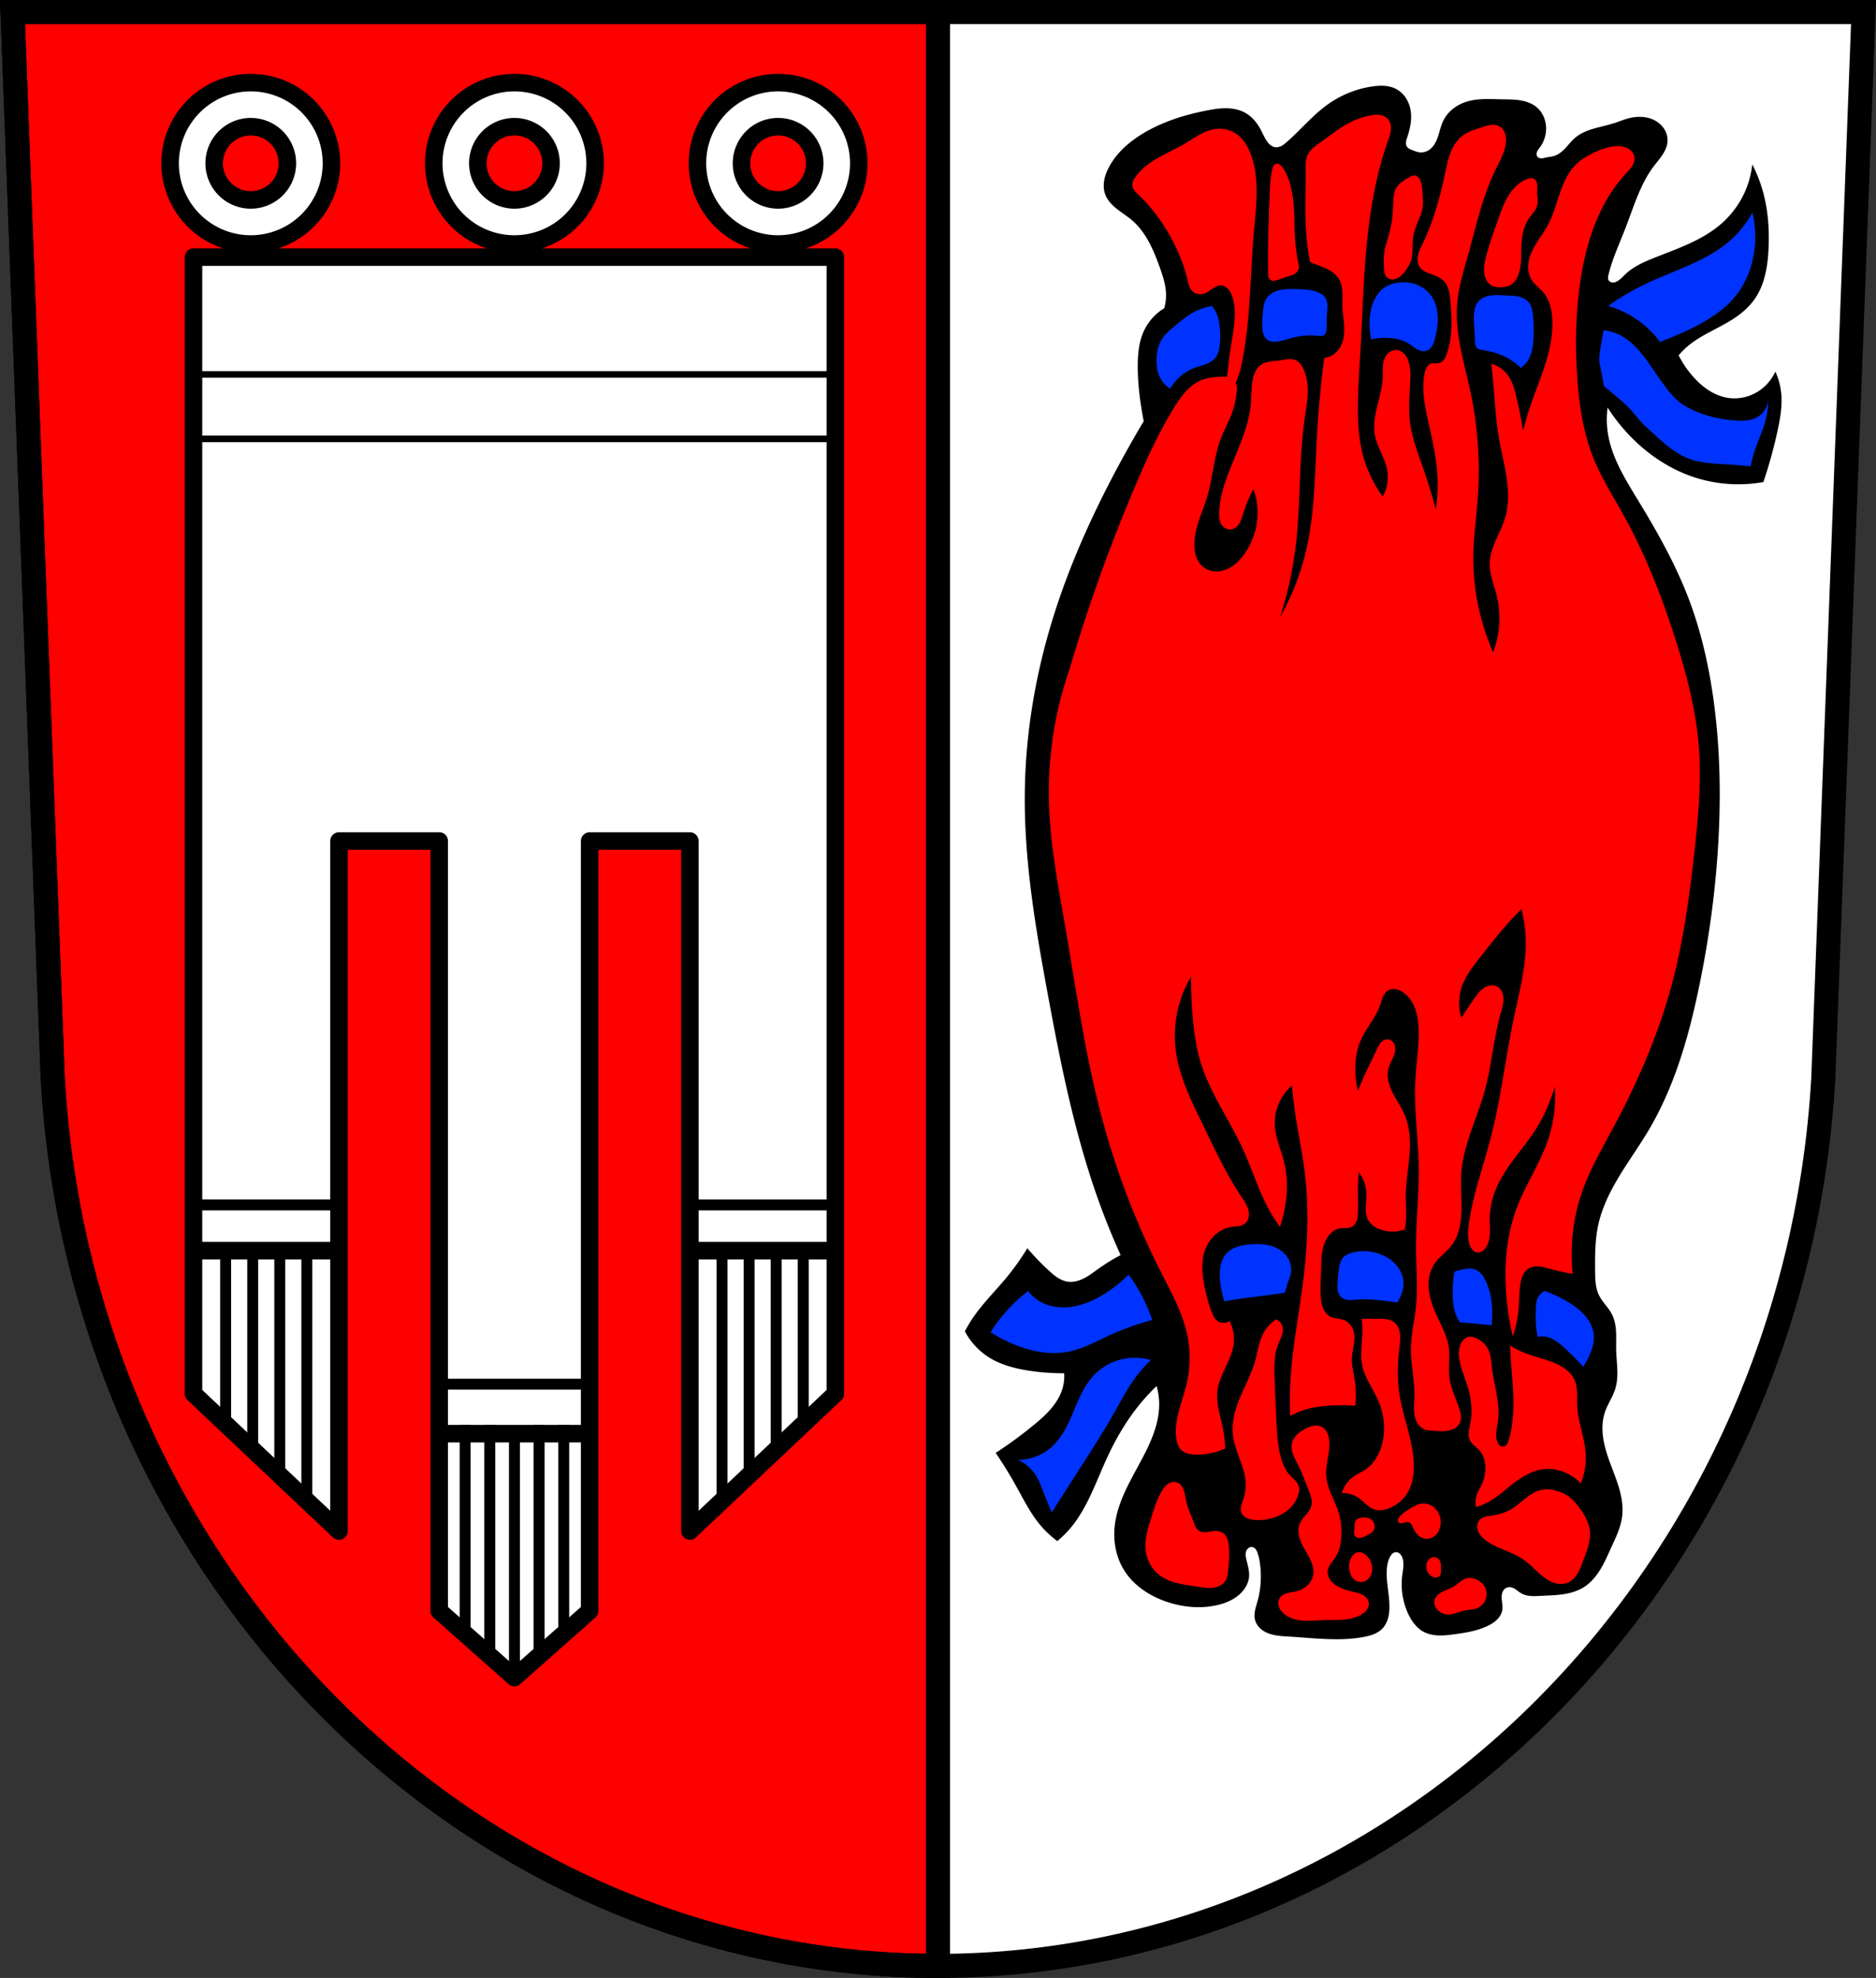 <svg xmlns="http://www.w3.org/2000/svg" width="856.85" height="903.11" viewBox="0 0 856.855 903.111"><rect x="0" y="0" width="856.855" height="903.111" fill="#333333" stroke="none"/><path d="m5.72 5.504 18.379 487.04c13.03 227.06 190.65 405 404.34 405.07 213.41-.268 391.14-178.31 404.34-405.07l18.379-487.04h-422.71z" fill="#fff" fill-rule="evenodd"/><g stroke="#000"><g stroke-width="11"><path d="M5.711 5.5 24.09 492.54c13.03 227.06 190.65 405 404.34 405.07h.002V5.5H5.712z" fill="red" stroke-linecap="round"/><path d="m5.72 5.504 18.379 487.04c13.03 227.06 190.65 405 404.34 405.07 213.41-.268 391.14-178.31 404.34-405.07l18.379-487.04h-422.71z" fill="none"/></g><path d="M88.38 117.4v518.95l66.45 62.707v-315.06h45.783v351.52l34.35 30.439 34.35-30.439v-351.52h45.785v315.06l66.45-62.707V117.4H88.378z" fill="#fff" stroke-linejoin="round" stroke-linecap="round" stroke-width="8"/><g fill="none" fill-rule="evenodd"><path d="M88.38 550.15h66.45" stroke-width="5"/><path d="M88.38 571.03h66.45" stroke-width="8"/><g stroke-width="5"><path d="M103.06 571.034v79.18M127.79 571.034v102.51M140.15 571.034v114.18M115.43 571.034v90.84M381.55 550.154H315.1"/></g><path d="M381.55 571.03H315.1" stroke-width="8"/><g stroke-width="5"><path d="M366.87 571.034v79.18M342.15 571.034v102.51M329.78 571.034v114.18M354.51 571.034v90.84M200.62 631.994h66.45"/></g><path d="M200.62 654.59h66.45" stroke-width="8"/><g stroke-width="5"><path d="M234.97 651.784v114.18M223.71 650.594v105.38M212.45 650.594v95.41M246.23 650.594v105.39M257.48 650.594v95.41"/></g><g stroke-width="3"><path d="M88.38 170.964h293.17M88.38 200.384h293.17"/></g></g><path d="M114.538 37.717a36.845 36.845 0 0 0-36.845 36.846 36.845 36.845 0 0 0 36.845 36.845 36.845 36.845 0 0 0 36.846-36.845 36.845 36.845 0 0 0-36.846-36.846zm120.43 0a36.845 36.845 0 0 0-36.846 36.846 36.845 36.845 0 0 0 36.846 36.845 36.845 36.845 0 0 0 36.846-36.845 36.845 36.845 0 0 0-36.846-36.846zm120.43 0a36.845 36.845 0 0 0-36.846 36.846 36.845 36.845 0 0 0 36.846 36.845 36.845 36.845 0 0 0 36.845-36.845 36.845 36.845 0 0 0-36.845-36.846zm-240.86 20.129a16.717 16.717 0 0 1 16.717 16.717 16.717 16.717 0 0 1-16.717 16.716 16.717 16.717 0 0 1-16.716-16.716 16.717 16.717 0 0 1 16.716-16.717zm120.43 0a16.717 16.717 0 0 1 16.717 16.717 16.717 16.717 0 0 1-16.717 16.716 16.717 16.717 0 0 1-16.717-16.716 16.717 16.717 0 0 1 16.717-16.717zm120.43 0a16.717 16.717 0 0 1 16.717 16.717 16.717 16.717 0 0 1-16.717 16.716 16.717 16.717 0 0 1-16.717-16.716 16.717 16.717 0 0 1 16.717-16.717z" fill="#fff" stroke-linecap="round" stroke-width="8"/></g><g fill-rule="evenodd"><path d="M737 56.29c-3.01.968-6.125 1.566-9.156 2.464-3.03.898-6.03 2.129-8.434 4.181-1.598 1.362-2.885 3.044-4.315 4.581-1.43 1.537-3.072 2.971-5.066 3.628-1.263.416-2.609.5-3.909.782-.678.147-1.352.349-2.046.359a2.834 2.834 0 0 1-1.022-.159 1.912 1.912 0 0 1-.841-.591 1.911 1.911 0 0 1-.39-1.12c-.014-.402.08-.803.235-1.174.31-.742.849-1.359 1.327-2.01 2.056-2.781 3.042-6.328 2.736-9.772-.274-3.09-1.611-6.125-3.909-8.209-2.134-1.934-4.959-2.961-7.8-3.43-2.841-.47-5.738-.426-8.618-.479-4.975-.091-10.04-.466-14.854.782-2.46.638-4.821 1.7-6.861 3.216-2.04 1.515-3.755 3.489-4.866 5.775-1.148 2.362-1.631 4.985-2.494 7.465-.431 1.24-.963 2.455-1.7 3.541-.737 1.087-1.689 2.045-2.842 2.675a6.407 6.407 0 0 1-3.518.782c-1.363-.101-2.643-.659-3.909-1.173-.356-.144-.714-.286-1.051-.469-.337-.183-.656-.41-.903-.704a2.65 2.65 0 0 1-.538-1.093 3.802 3.802 0 0 1-.076-1.222c.073-.817.353-1.598.614-2.375 1.264-3.774 2.119-7.786 1.564-11.727-.293-2.081-.985-4.115-2.107-5.892-1.122-1.777-2.681-3.29-4.539-4.272-1.65-.872-3.505-1.314-5.365-1.454-1.861-.14-3.733.014-5.58.281-7.301 1.058-14.324 3.921-20.327 8.209-6.91 4.937-12.361 11.62-18.763 17.199-.724.631-1.468 1.253-2.314 1.708-.847.454-1.812.735-2.767.638-.816-.083-1.59-.44-2.244-.936-.654-.496-1.194-1.128-1.665-1.8-1.105-1.577-1.84-3.377-2.736-5.082-1.655-3.145-3.955-6.05-7.04-7.818-2.605-1.497-5.646-2.112-8.65-2.168-3-.056-5.991.423-8.94.995-10.25 1.986-20.381 5.155-29.32 10.554-6.391 3.861-12.228 8.992-15.636 15.636-.957 1.865-1.717 3.848-2.053 5.917-.336 2.069-.233 4.233.489 6.201.982 2.678 3.03 4.831 5.262 6.611 2.228 1.78 4.682 3.27 6.856 5.116 6.536 5.547 10.03 13.811 12.9 21.89 1.304 3.677 2.536 7.44 2.736 11.336a21.997 21.997 0 0 1-.782 7.04 24.015 24.015 0 0 0-9.382 10.554c-2.203 4.855-2.717 10.304-2.736 15.636-.023 6.283.596 12.555 1.564 18.763a166.05 166.05 0 0 0 1.173 6.645 512.265 512.265 0 0 0-14.854 26.581c-11.401 21.907-21.236 44.696-28.14 68.41-7.173 24.617-11.162 50.19-11.336 75.834-.208 30.61 4.985 60.979 10.554 91.08 5.791 31.3 12.04 62.64 22.672 92.64a331.83 331.83 0 0 0 10.554 26.19 87.989 87.989 0 0 0-10.163 6.254c-2.125 1.516-4.197 3.135-6.522 4.322-2.325 1.187-4.968 1.928-7.55 1.541-1.672-.251-3.25-.964-4.668-1.885-1.418-.921-2.69-2.048-3.932-3.196a120.521 120.521 0 0 1-9.772-10.163 115.365 115.365 0 0 1-9.772 13.681c-4.789 5.764-10.148 11.07-14.463 17.199a63.346 63.346 0 0 0-4.3 7.04 31.414 31.414 0 0 0 11.336 12.12c5.412 3.316 11.707 4.905 17.981 5.863 5.301.81 10.665 1.202 16.03 1.173a19.886 19.886 0 0 1-.782 7.04c-1.01 3.385-2.919 6.453-5.21 9.143-2.291 2.69-4.965 5.03-7.69 7.275a190.962 190.962 0 0 1-17.59 12.9 206.241 206.241 0 0 1 9.382 15.245c3.279 5.885 6.299 11.977 10.554 17.199a45.107 45.107 0 0 0 8.209 7.818 45.37 45.37 0 0 0 5.534-5.371c8.07-9.295 11.99-21.362 17.14-32.546 4.246-9.225 9.462-18.05 16.03-25.799a90.727 90.727 0 0 1 6.645-7.04 29.762 29.762 0 0 1 1.173 7.427c.21 7.05-2.089 13.944-5.082 20.327-2.807 5.986-6.238 11.659-9.173 17.584-2.936 5.924-5.396 12.193-6.072 18.77-.707 6.886.649 14.05 4.3 19.936 4.361 7.02 11.71 11.821 19.545 14.463 7.267 2.45 15.181 3.204 22.672 1.564 4.586-1 9.14-3.02 12.12-6.645 1.465-1.785 2.512-3.956 2.736-6.254.257-2.636-.56-5.241-1.173-7.818-.149-.629-.287-1.263-.339-1.908-.052-.645-.014-1.303.18-1.919.194-.617.554-1.191 1.069-1.582.515-.391 1.193-.583 1.826-.454.617.125 1.148.538 1.525 1.043.377.505.616 1.098.821 1.693.608 1.768.949 3.617 1.173 5.473.661 5.482.302 11.1-1.173 16.418-.391 1.412-.86 2.804-1.146 4.241-.286 1.437-.383 2.938-.027 4.359.369 1.475 1.22 2.807 2.322 3.855 1.102 1.047 2.448 1.817 3.871 2.354 2.845 1.073 5.94 1.221 8.974 1.409 4.719.292 9.43.711 14.15.983 6.787.392 13.646.478 20.327-.782 1.574-.297 3.141-.67 4.622-1.279 1.481-.61 2.879-1.465 3.978-2.63 1.113-1.18 1.892-2.65 2.379-4.198.487-1.547.692-3.172.748-4.793.208-6.01-1.595-11.981-1.173-17.981.143-2.035.557-4.089 1.564-5.863.26-.459.562-.9.951-1.257.389-.357.871-.626 1.394-.697a2.292 2.292 0 0 1 1.039.105c.333.111.641.292.911.518.539.451.915 1.071 1.177 1.723.516 1.286.611 2.705.523 4.088-.087 1.382-.349 2.747-.523 4.121-.755 5.965.192 12.142 2.736 17.59 1.552 3.323 3.802 6.479 7.04 8.209 2.053 1.098 4.397 1.563 6.723 1.652 2.326.09 4.65-.181 6.958-.48 5.352-.692 10.777-1.562 15.636-3.909 1.56-.754 3.065-1.667 4.282-2.9 1.217-1.233 2.136-2.81 2.363-4.527.228-1.722-.24-3.453-.317-5.188-.038-.867.024-1.751.313-2.57s.82-1.572 1.567-2.01c.696-.413 1.548-.533 2.345-.391.898.16 1.711.631 2.455 1.159.745.528 1.445 1.121 2.236 1.577 1.328.767 2.864 1.115 4.393 1.234s3.066.017 4.598-.061c3.357-.172 6.728-.234 10.05-.718 3.326-.485 6.638-1.413 9.49-3.191 3.147-1.961 5.605-4.876 7.549-8.03 1.944-3.157 3.415-6.577 4.959-9.948 2.137-4.666 4.459-9.369 5.082-14.463.508-4.154-.148-8.377-1.283-12.405-1.135-4.03-2.743-7.904-4.19-11.83-1.387-3.762-2.634-7.601-3.207-11.57-.572-3.969-.447-8.094.861-11.884 1.258-3.643 3.562-6.869 4.691-10.554.864-2.82 1.01-5.812.906-8.759-.101-2.947-.44-5.883-.515-8.831-.071-2.783.094-5.57-.054-8.35-.148-2.78-.627-5.592-1.9-8.07-1.59-3.09-4.325-5.483-5.863-8.6-1.712-3.469-1.785-7.489-1.81-11.358-.045-6.929-.042-13.922 1.419-20.696 1.736-8.05 5.478-15.535 9.753-22.575 4.275-7.04 9.113-13.728 13.31-20.815 11.876-20.06 18.346-42.844 23.06-65.67 4.816-23.307 7.935-46.977 8.991-70.75.921-20.748.266-41.602-2.736-62.15-2.179-14.914-5.604-29.686-10.945-43.78-5.977-15.772-14.291-30.548-23.06-44.953-6.05-9.94-12.489-20.13-14.07-31.663a40.278 40.278 0 0 1 0-10.945 83.42 83.42 0 0 0 10.163 12.9c8.04 8.363 17.932 15.05 28.926 18.763a64.665 64.665 0 0 0 32.05 2.345 210.574 210.574 0 0 0 6.645-24.24c1.085-5.143 1.982-10.396 1.564-15.636a31.576 31.576 0 0 0-2.736-10.554 21.201 21.201 0 0 1-6.645 8.209c-4 2.965-9.118 4.443-14.07 3.909-3.297-.356-6.47-1.572-9.294-3.309-2.824-1.737-5.311-3.985-7.514-6.464a45.859 45.859 0 0 1-6.645-9.772 34.25 34.25 0 0 1 4.3-4.3c6.421-5.369 14.571-8.203 21.499-12.9 3.453-2.34 6.617-5.17 8.991-8.6 4.52-6.533 5.864-14.737 6.254-22.672.447-9.07-.209-18.252-2.736-26.972a64.376 64.376 0 0 0-4.691-11.727 41.532 41.532 0 0 1-4.691 15.245c-2.467 4.599-5.81 8.722-9.772 12.12-8.645 7.409-19.766 11.09-30.341 15.307-4.668 1.862-9.386 3.925-13.05 7.366-1.146 1.076-2.189 2.288-3.518 3.127-.688.434-1.471.767-2.285.758a2.527 2.527 0 0 1-1.173-.291 1.985 1.985 0 0 1-.841-.858c-.176-.359-.226-.768-.205-1.167.021-.399.111-.79.205-1.178 1.793-7.419 5.063-14.381 7.818-21.499 3.739-9.662 6.653-19.88 12.9-28.14 1.323-1.751 2.787-3.399 3.987-5.236 1.201-1.837 2.142-3.909 2.267-6.1.116-2.047-.503-4.111-1.639-5.818-1.136-1.707-2.771-3.059-4.616-3.954-3.478-1.688-7.587-1.727-11.336-.782-2.398.605-4.682 1.588-7.04 2.345"/><path d="M800.41 97.02a46.855 46.855 0 0 1-11.293 13.768c-4.164 3.451-8.898 6.154-13.768 8.508-8.524 4.121-17.519 7.221-25.99 11.449a107.956 107.956 0 0 0-14.85 8.971 44.463 44.463 0 0 1 13.148 6.189 44.459 44.459 0 0 1 10.52 10.209 152.702 152.702 0 0 0 13.459-5.723c7.782-3.758 15.412-8.318 20.885-15.01 5.205-6.361 8.181-14.405 8.973-22.586a48.271 48.271 0 0 0-1.084-15.779m-159.82 31.902c-.39.008-.78.027-1.168.059-2.373.191-4.747.816-6.754 2.098-2.945 1.882-4.883 5.05-5.939 8.383-.962 3.034-1.27 6.252-1.164 9.434.067 2.033.302 4.06.699 6.05a29.994 29.994 0 0 1 6.986-.697c3.712.066 7.5.864 10.598 2.91.901.595 1.733 1.288 2.633 1.885.9.596 1.889 1.102 2.957 1.26.951.141 1.95-.009 2.795-.467.907-.492 1.601-1.312 2.09-2.221.489-.908.789-1.906 1.055-2.902 1.022-3.829 1.608-7.824 1.164-11.762-.266-2.359-.91-4.697-2.096-6.754a14.352 14.352 0 0 0-5.939-5.59c-2.434-1.227-5.186-1.747-7.916-1.689m-50.877 3.063c-1.85-.005-3.699.079-5.488.525-1.193.297-2.353.756-3.385 1.426-1.031.669-1.932 1.555-2.555 2.615-.941 1.604-1.199 3.506-1.396 5.355-.264 2.475-.454 4.966-.35 7.453.044 1.055.143 2.119.469 3.123.326 1 .898 1.953 1.744 2.584.587.437 1.285.707 2 .844.719.137 1.458.145 2.188.088 2.351-.183 4.596-1.01 6.871-1.631 3.821-1.042 7.828-1.507 11.762-1.047.583.068 1.166.155 1.752.121.586-.034 1.184-.202 1.625-.588.38-.333.618-.805.748-1.293.13-.488.161-.997.184-1.502.108-2.367.068-4.74.232-7.104.086-1.237.229-2.477.158-3.715-.071-1.238-.371-2.495-1.09-3.506-.856-1.203-2.22-1.945-3.609-2.445-3.181-1.146-6.635-1.215-10.02-1.279-.615-.012-1.231-.024-1.848-.025m93.81 2.783c-1.445.007-2.878.124-4.271.502-1.235.335-2.431.885-3.377 1.746-1.032.94-1.721 2.214-2.121 3.551-.4 1.337-.525 2.74-.557 4.135-.078 3.458.409 6.906.465 10.365.012.712.006 1.429.152 2.125.147.696.464 1.382 1.014 1.834.336.276.745.453 1.164.57.419.117.851.178 1.281.244 3.582.553 7.122 1.521 10.363 3.145a27.453 27.453 0 0 1 6.988 5.01 12.204 12.204 0 0 0 3.377-3.609c1.847-3.03 2.278-6.702 2.445-10.248.17-3.612.111-7.243-.35-10.83-.226-1.761-.578-3.578-1.631-5.01-1.14-1.549-2.984-2.453-4.859-2.877-1.876-.424-3.817-.423-5.738-.5-1.443-.058-2.9-.16-4.346-.152m-129.95 4.979a25.963 25.963 0 0 0-8.346 2.816c-3.046 1.65-5.725 3.89-8.398 6.094-2.318 1.91-4.696 3.856-6.258 6.422-1.811 2.975-2.378 6.565-2.307 10.05.041 2.01.287 4.04.988 5.928a12.883 12.883 0 0 0 5.27 6.424c2.458-4.364 6.502-7.814 11.199-9.553 1.737-.643 3.554-1.058 5.275-1.74 1.722-.682 3.388-1.678 4.441-3.201.836-1.209 1.229-2.669 1.482-4.117.561-3.201.512-6.483.164-9.715-.189-1.759-.469-3.522-1.072-5.186a13.954 13.954 0 0 0-2.439-4.219m178.88 11.04a421.942 421.942 0 0 0-1.381 7.74c-.464 2.746-.9 5.577-.277 8.291.493 2.148 1.803 9.518 1.803 9.518s7.083 5.682 10.346 8.83c3.226 3.113 5.773 6.894 9.09 9.91 5.739 5.219 11.418 11.02 18.564 14.03 6.183 2.61 13.178 2.585 19.902 3.041 3.046.207 6.087.482 9.121.828a55.34 55.34 0 0 1 1.934-7.463c1.464-4.368 3.474-8.549 4.699-12.99a38.588 38.588 0 0 0 1.383-10.779 10.13 10.13 0 0 1-1.41 5.143 10.122 10.122 0 0 1-3.842 3.701c-1.532.834-3.263 1.259-5 1.426-1.737.167-3.487.084-5.227-.043-8.07-.589-16.13-2.743-22.941-6.91-4.079-2.495-7.103-6.466-9.939-10.342-2.836-3.875-5.379-7.963-8.305-11.771-3.172-4.129-6.903-7.999-11.609-10.227a21.397 21.397 0 0 0-6.91-1.936m-157.38 417.27a38.348 38.348 0 0 0-3.805.111c-2.131.157-4.271.442-6.287 1.15-2.02.709-3.915 1.866-5.244 3.539-1.325 1.667-2.02 3.759-2.346 5.863-.488 3.173-.178 6.419.391 9.578a59.131 59.131 0 0 0 1.369 5.863c2.924-.503 5.856-.961 8.795-1.369 3.514-.488 7.04-.908 10.553-1.367a475.41 475.41 0 0 0 8.404-1.174 52.88 52.88 0 0 1 1.564-5.277c.455-1.285.961-2.562 1.172-3.908.279-1.782.019-3.637-.682-5.299-.701-1.662-1.835-3.129-3.227-4.277-1.956-1.614-4.388-2.584-6.881-3.053a23.807 23.807 0 0 0-3.777-.381m47.27 3.187a19.388 19.388 0 0 0-4.557.637c-1.691.45-3.387 1.186-4.494 2.541-.575.703-.964 1.543-1.229 2.412-.264.869-.408 1.77-.531 2.67a77.383 77.383 0 0 0-.586 6.449c-.058 1.109-.097 2.23.102 3.322.199 1.093.656 2.168 1.463 2.932.916.867 2.197 1.255 3.455 1.35 1.258.095 2.518-.076 3.775-.178 3.122-.254 6.262-.089 9.381.197 3.01.276 6.01.667 8.992 1.172a17.597 17.597 0 0 0 1.953-3.713c.666-1.743 1.054-3.608.979-5.473-.127-3.126-1.575-6.122-3.715-8.404-2.02-2.156-4.637-3.71-7.426-4.691-2.42-.852-5-1.279-7.563-1.223m48.936 7.99c-.893-.008-1.797.108-2.674.27a26.455 26.455 0 0 0-4.301 1.172 62.21 62.21 0 0 0-.781 9.771c-.004 3.737.353 7.568 1.953 10.945a15.89 15.89 0 0 0 1.369 2.346 619.187 619.187 0 0 1 14.463 1.369c.305-2.724.371-5.474.195-8.209-.268-4.173-1.112-8.354-2.932-12.12-.514-1.063-1.108-2.095-1.875-2.992-.767-.897-1.718-1.656-2.816-2.088-.83-.327-1.709-.457-2.602-.465m-155.8 2.746a62.655 62.655 0 0 1-10.227 8.293c-5.49 3.565-11.704 6.301-18.242 6.633-4.212.214-8.533-.614-12.162-2.764a18.237 18.237 0 0 1-5.252-4.699 73.779 73.779 0 0 0-17.136 18.797 64.25 64.25 0 0 0 11.885 6.08c7.631 2.949 16.04 4.419 24.05 2.764 6.535-1.35 12.455-4.68 18.52-7.463a118.017 118.017 0 0 1 19.35-6.91 73.786 73.786 0 0 0-10.781-20.726m190.07 7.49a6.335 6.335 0 0 0-2.736 2.346c-.638.992-.987 2.147-1.164 3.313-.177 1.166-.19 2.348-.205 3.527-.031 2.478-.07 4.964.195 7.428.156 1.45.419 2.889.783 4.301 1.55-.304 3.17-.237 4.689.195 2.701.769 4.947 2.618 7.04 4.494a118.405 118.405 0 0 1 8.99 8.99 45.56 45.56 0 0 0 2.736-5.08c1.299-2.828 2.322-5.884 2.15-8.992-.173-3.142-1.573-6.128-3.52-8.6-2.362-2.999-5.502-5.299-8.795-7.23a57.18 57.18 0 0 0-10.162-4.691m-187.6 30.455a26.106 26.106 0 0 0-7.719 1.305 25.965 25.965 0 0 0-11.05 7.188c-3.01 3.328-5.104 7.382-6.912 11.492-1.809 4.11-3.378 8.335-5.527 12.277-1.864 3.419-4.186 6.64-7.186 9.123-4.077 3.376-9.357 5.266-14.65 5.25a18.769 18.769 0 0 1 8.293 7.188c1.289 2.067 2.156 4.362 3.039 6.633a383.655 383.655 0 0 0 4.146 10.229c2.377-3.789 4.774-7.568 7.188-11.334 7.438-11.603 15.06-23.1 21.836-35.1 2.972-5.259 5.794-10.631 9.398-15.479a58.07 58.07 0 0 1 6.91-7.738 26.118 26.118 0 0 0-7.762-1.029" fill="#03f"/><path d="M628.92 52.4c-1.091-.009-2.186.154-3.26.369a35.818 35.818 0 0 0-9.771 3.518c-4.311 2.292-8.127 5.395-12.12 8.209-1.298.916-2.623 1.805-3.805 2.867s-2.228 2.312-2.842 3.777c-.868 2.073-.811 4.399-.781 6.646.104 7.948-.31 15.901 0 23.844.236 6.03.89 12.04 1.955 17.982 1.3.528 2.602 1.049 3.908 1.563 1.783.702 3.581 1.394 5.232 2.365 1.652.971 3.165 2.244 4.148 3.889 1.052 1.76 1.44 3.843 1.543 5.891.103 2.048-.058 4.101 0 6.15.118 4.949 1.45 9.931.529 14.795-.521 2.751-1.826 5.431-4.02 7.174a9.322 9.322 0 0 1-4.797 1.963 496.917 496.917 0 0 0-3.41 37.12c-.907 16.75-.983 33.676-4.691 50.04a114.743 114.743 0 0 1-12.12 31.27 168.368 168.368 0 0 0 7.04-31.27c2.506-19.838 1.457-40.01 4.301-59.807.547-3.807 1.238-7.607 1.346-11.451.108-3.845-.399-7.786-2.129-11.221-.718-1.426-1.7-2.802-3.127-3.518-1.126-.565-2.433-.668-3.689-.568-1.256.1-2.489.39-3.736.568-1.471.21-2.963.265-4.432.488-1.469.224-2.94.628-4.168 1.465-1.026.699-1.845 1.679-2.449 2.764-.604 1.085-1 2.273-1.285 3.482-.863 3.701-.651 7.558-.957 11.346-.839 10.396-5.524 20.02-9.383 29.707-2.598 6.523-4.872 13.308-5.08 20.326-.029.962-.018 1.931.145 2.879.162.948.481 1.88 1.027 2.672a4.853 4.853 0 0 0 1.805 1.588 4.248 4.248 0 0 0 2.357.436c.802-.09 1.566-.427 2.213-.91.646-.483 1.178-1.108 1.607-1.791.858-1.366 1.304-2.942 1.791-4.48a71.535 71.535 0 0 1 4.689-11.336 32.705 32.705 0 0 1 1.887 11.58c-.132 6.785-2.451 13.519-6.576 18.908-1.282 1.674-2.74 3.229-4.439 4.477-1.7 1.247-3.65 2.183-5.725 2.561-1.429.26-2.91.253-4.326-.068a9.327 9.327 0 0 1-3.883-1.887c-1.344-1.115-2.33-2.625-2.953-4.256-.623-1.631-.895-3.38-.955-5.125-.135-3.924.787-7.813 2.01-11.545 1.219-3.732 2.738-7.364 3.857-11.127 2.597-8.735 3-18.07 6.254-26.582 1.814-4.752 4.49-9.175 5.863-14.07.539-1.92.869-3.892 1.172-5.863.164-1.07.321-2.15.256-3.23-.046-.77-.22-1.542-.555-2.232 1.747-3.694 2.662-7.755 3.393-11.789 3.431-18.939 3.304-38.32 4.975-57.49 1.017-11.677 2.647-23.819-1.383-34.826-1.386-3.786-3.54-7.462-6.91-9.676-2.229-1.465-4.901-2.195-7.572-2.188-.89.002-1.781.088-2.654.254-4.683.892-8.617 3.921-12.715 6.357-4.964 2.951-10.377 5.116-15.201 8.291-2.958 1.947-5.701 4.292-7.74 7.187-.403.572-.78 1.168-1.043 1.816-.263.649-.411 1.356-.34 2.053.086.845.488 1.633 1 2.309.516.675 1.146 1.253 1.762 1.838 3.366 3.199 6.399 6.742 9.121 10.504a85.67 85.67 0 0 1 9.949 17.965c1.349 3.324 2.491 6.738 3.318 10.229.253 1.066.478 2.143.883 3.16.405 1.018 1.01 1.986 1.881 2.645.814.612 1.835.927 2.854.951 1.018.024 2.033-.234 2.951-.676 1.172-.563 2.178-1.412 3.27-2.117.546-.353 1.118-.672 1.729-.895.611-.223 1.263-.347 1.912-.305 1.242.081 2.389.776 3.213 1.709.824.933 1.357 2.088 1.762 3.266 1.483 4.314 1.36 9.01.83 13.545-.584 4.996-1.637 9.928-2.211 14.926-.318 2.772-.49 5.57-1.105 8.291 0 .005-.003.009-.004.014-1.01-.154-2.034-.143-3.053-.092-3.211.16-6.468.599-9.383 1.955-2.501 1.164-4.663 2.968-6.502 5.02-1.839 2.055-3.372 4.364-4.834 6.703-6.955 11.13-12.437 23.11-17.59 35.18a772.307 772.307 0 0 0-30.49 84.82 171.196 171.196 0 0 0-9.381 59.807c.437 19.328 4.147 38.41 7.428 57.46 5.05 29.3 9.117 58.84 16.809 87.56 6.51 24.306 15.595 47.916 26.971 70.36 4.797 9.465 10.07 18.905 12.12 29.32 1.396 7.085 1.238 14.465-.391 21.5-.979 4.23-2.479 8.322-3.576 12.523-1.097 4.201-1.791 8.596-1.115 12.885.268 1.698.786 3.431 1.955 4.691.865.932 2.034 1.543 3.258 1.889 1.224.346 2.506.441 3.777.457a31.842 31.842 0 0 0 13.291-2.736 60.374 60.374 0 0 0-1.174-9.773c-1.137-5.574-3.073-11.167-2.344-16.809.489-3.777 2.146-7.288 3.766-10.734 1.62-3.447 3.245-6.978 3.66-10.764a17.698 17.698 0 0 0-1.953-10.164 4.727 4.727 0 0 1-2.736.881 4.727 4.727 0 0 1-2.736-.881c-.701-.503-1.252-1.193-1.684-1.939-.432-.747-.751-1.553-1.053-2.361-1.606-4.3-2.767-8.761-3.52-13.289-.71-4.272-1.051-8.699 0-12.9.772-3.085 2.31-6 4.551-8.256 2.241-2.256 5.198-3.829 8.35-4.252.934-.125 1.879-.152 2.813-.283.933-.131 1.871-.374 2.66-.891.981-.642 1.671-1.681 1.994-2.809.323-1.128.295-2.338.037-3.482-.516-2.288-1.902-4.265-3.203-6.217-6.893-10.34-12.164-21.657-17.592-32.836-5.41-11.143-11.09-22.483-12.508-34.789-1.302-11.319 1.209-23.04 7.04-32.836a210.61 210.61 0 0 0 .783 18.373c.593 6.863 1.53 13.73 3.518 20.326 4.311 14.307 13.332 26.672 19.545 40.26 4.443 9.719 7.47 20.11 12.898 29.32a64.022 64.022 0 0 0 3.91 5.863 63.487 63.487 0 0 0 2.346-9.383c1.123-6.598 1.182-13.431-.393-19.936-1.364-5.634-3.94-11.02-4.299-16.809-.427-6.887 2.56-13.903 7.818-18.371.383 4.445.903 8.877 1.563 13.289 1.327 8.878 3.212 17.672 4.301 26.582 2.01 16.47 1.287 33.18-.781 49.645-1.93 15.362-5.03 30.602-5.826 46.06a155.944 155.944 0 0 0-.039 15.305 34.046 34.046 0 0 1 6.256-2.736c4.116-1.327 8.45-1.859 12.77-2.07a89.614 89.614 0 0 1 10.684.117 48.044 48.044 0 0 0-.391-12.51c-.488-2.988-1.264-5.963-1.174-8.99.062-2.103.542-4.167.863-6.246.322-2.079.483-4.235-.08-6.262a8.242 8.242 0 0 0-1.563-3.045 7.01 7.01 0 0 0-2.738-2.037c-.999-.406-2.079-.556-3.145-.723-1.065-.167-2.144-.361-3.109-.842-1.388-.691-2.442-1.943-3.115-3.34-.673-1.397-.993-2.94-1.186-4.479-.534-4.272-.136-8.595 0-12.898.093-2.936.064-5.89.529-8.791.466-2.901 1.467-5.789 3.381-8.02 1.127-1.313 2.603-2.39 4.299-2.736.974-.199 1.979-.151 2.973-.176.994-.025 2.02-.132 2.891-.605 1.048-.568 1.775-1.616 2.174-2.738.399-1.123.503-2.328.563-3.518.177-3.514-.012-7.03 0-10.553.009-2.74.141-5.48.393-8.209a17.589 17.589 0 0 1 3.518 10.162c.04 1.985-.259 3.963-.318 5.947-.059 1.985.142 4.04 1.1 5.781 1.143 2.076 3.252 3.472 5.473 4.299a16.405 16.405 0 0 0 11.336 0c.176-1.036.307-2.079.391-3.127.334-4.158-.066-8.339 0-12.51.096-6.12 1.192-12.177 1.664-18.279s.286-12.417-2.055-18.07c-1.513-3.655-3.869-6.897-5.627-10.441-.879-1.772-1.612-3.631-1.984-5.574-.372-1.943-.374-3.977.184-5.875.714-2.43 2.312-4.555 2.836-7.03.262-1.239.235-2.574-.307-3.719a4.001 4.001 0 0 0-1.172-1.473 3.3 3.3 0 0 0-1.748-.676 3.467 3.467 0 0 0-1.783.381 4.87 4.87 0 0 0-1.441 1.135c-.818.92-1.336 2.06-1.855 3.176-1.401 3.01-2.887 5.984-4.301 8.99a212.62 212.62 0 0 0-4.301 9.771c-.826-3.451-1.22-7-1.172-10.553.057-4.14.729-8.308 2.346-12.12 2.442-5.755 6.939-10.511 8.99-16.416.467-1.344.804-2.739 1.42-4.02.308-.641.686-1.253 1.164-1.779.478-.527 1.059-.967 1.717-1.236.747-.306 1.575-.384 2.377-.293.802.091 1.58.345 2.313.684 2.293 1.059 4.154 2.928 5.473 5.082 2.473 4.04 3.081 8.945 3.127 13.682.077 7.838-1.221 15.622-1.563 23.453-.54 12.383 1.317 24.742 1.563 37.13.261 13.166-1.297 26.314-1.172 39.482.079 8.345.833 16.712 0 25.02-.643 6.404-2.227 12.719-2.346 19.15-.14 7.58 1.759 15.09 1.564 22.672-.073 2.831-.435 5.695.115 8.473.275 1.389.784 2.746 1.615 3.893.831 1.146 1.996 2.074 3.35 2.49.883.271 1.815.322 2.736.391 1.717.129 3.435.328 5.156.295 1.722-.033 3.467-.307 5.01-1.076.921-.459 1.767-1.104 2.346-1.955.761-1.119 1.01-2.526.924-3.877-.086-1.351-.484-2.662-.924-3.941-1.558-4.531-3.701-8.928-4.301-13.682-.604-4.792.398-9.698-.391-14.463-.615-3.714-2.286-7.157-3.908-10.555-1.461-3.06-2.903-6.143-3.91-9.381-.882-2.834-1.428-5.797-1.322-8.764.106-2.966.887-5.941 2.496-8.436 2.205-3.417 5.79-5.722 8.209-8.99 2.255-3.048 3.387-6.799 3.908-10.555 1.04-7.494-.203-15.13.391-22.672 1-12.738 7.13-24.434 10.555-36.744 3.282-11.799 4.078-24.18 7.428-35.963.613-2.157 1.318-4.341 1.232-6.582-.043-1.12-.29-2.244-.818-3.232-.529-.989-1.35-1.837-2.369-2.305-.908-.416-1.945-.518-2.932-.363-.987.155-1.924.56-2.76 1.107-1.671 1.095-2.909 2.72-4.08 4.338a145.625 145.625 0 0 0-6.256 9.383 22.857 22.857 0 0 1 0-13.682c1.667-5.272 5.179-9.728 8.6-14.07 3.953-5.02 7.882-10.07 12.12-14.855a152.772 152.772 0 0 1 6.645-7.04 59.07 59.07 0 0 1 1.955 12.508c.602 12.666-2.867 25.12-5.473 37.527-3.708 17.661-5.709 35.675-10.164 53.16-3.357 13.177-8.101 26.04-10.162 39.48-.497 3.243-.831 6.597 0 9.771.278 1.063.696 2.113 1.418 2.941.361.414.797.769 1.289 1.012a3.285 3.285 0 0 0 1.592.348c.635-.03 1.25-.268 1.777-.623.527-.355.97-.822 1.35-1.332 1.364-1.832 1.896-4.162 2.031-6.441.135-2.28-.092-4.566-.076-6.85.042-6.126 1.842-12.167 4.691-17.59 4.225-8.04 10.64-14.695 15.635-22.281a72.86 72.86 0 0 0 9.383-20.717 61.792 61.792 0 0 1-3.129 24.627c-3.622 10.601-10.06 20.03-14.07 30.488-4.597 11.999-5.861 25.09-5.08 37.918a123.951 123.951 0 0 0 3.127 21.11 56.561 56.561 0 0 0 2.736-13.68c.26-3.52.19-7.07.781-10.555.216-1.272.524-2.539 1.076-3.705s1.363-2.233 2.441-2.941c1.406-.924 3.166-1.177 4.844-1.049 1.678.128 3.306.607 4.93 1.049 3.479.947 7 1.73 10.553 2.346a91.316 91.316 0 0 1-.391-12.12c.283-8.228 1.691-16.428 4.301-24.24 3.533-10.572 9.198-20.273 14.463-30.1 11.01-20.539 20.442-42.02 26.58-64.5 5.439-19.921 8.25-40.459 10.555-60.98 1.881-16.745 3.437-33.641 1.955-50.43-1.351-15.305-5.21-30.28-9.773-44.953-6.379-20.508-14.192-40.643-24.625-59.42-4.59-8.26-9.697-16.278-13.291-25.02-5.126-12.465-7.02-26.03-7.818-39.48-.884-14.873-.483-29.864 1.955-44.563 2.809-16.937 8.633-33.947 20.326-46.518 1.033-1.111 2.117-2.193 2.912-3.484.398-.646.72-1.343.906-2.078a5.184 5.184 0 0 0 .09-2.254c-.265-1.37-1.175-2.566-2.33-3.35-1.155-.783-2.537-1.183-3.924-1.342-3.752-.43-7.486.831-10.945 2.346-3.397 1.488-6.725 3.275-9.381 5.863-3.683 3.59-5.817 8.461-7.486 13.326-1.67 4.865-2.983 9.895-5.414 14.428-2.176 4.057-5.204 7.628-7.17 11.791-.983 2.081-1.695 4.317-1.828 6.615s.341 4.667 1.572 6.611c1.433 2.264 3.763 3.801 5.473 5.863 2.593 3.128 3.61 7.284 3.908 11.336.425 5.782-.461 11.598-1.955 17.199-1.955 7.328-4.935 14.334-7.426 21.498a167.13 167.13 0 0 0-3.91 12.9 202.852 202.852 0 0 0-3.127-15.635c-.829-3.435-1.791-6.944-3.908-9.773a14.082 14.082 0 0 0-7.428-5.082c.423 4.297.815 8.598 1.174 12.9.599 7.187 1.109 14.393 2.344 21.498 1.041 5.986 2.593 11.881 3.455 17.895.862 6.01 1.012 12.245-.719 18.07-1.045 3.516-2.747 6.794-4.219 10.154-1.472 3.36-2.735 6.897-2.816 10.564-.11 4.951 1.924 9.659 3.127 14.463 2.157 8.617 1.603 17.891-1.564 26.19a107.069 107.069 0 0 1-8.99-46.12c.236-7.973 1.366-15.891 1.955-23.846 1.19-16.07.161-32.31-3.127-48.08-2.836-13.605-7.37-27.19-6.254-41.04.623-7.733 2.992-15.2 5.08-22.672 3.654-13.08 6.527-26.507 12.51-38.697 2.032-4.14 4.465-8.295 4.691-12.9.062-1.255-.049-2.532-.479-3.713-.429-1.181-1.195-2.261-2.258-2.932-1.257-.793-2.828-.959-4.303-.773-1.475.186-2.886.695-4.297 1.164-2.837.944-5.781 1.774-8.209 3.518-2.644 1.899-4.475 4.757-5.684 7.779-1.208 3.02-1.847 6.236-2.525 9.42-2.343 10.99-5.255 21.947-10.164 32.05-.879 1.811-1.832 3.618-2.24 5.59-.204.986-.266 2.01-.107 3 .158.994.544 1.96 1.176 2.744.576.714 1.338 1.258 2.15 1.684.812.426 1.677.741 2.539 1.053 2.274.823 4.645 1.715 6.256 3.518 1.021 1.142 1.662 2.58 2.053 4.061.391 1.481.544 3.01.684 4.539.741 8.126 1.123 16.532-1.564 24.24-.318.911-.682 1.816-1.244 2.6-.562.784-1.344 1.442-2.273 1.699-.634.175-1.303.158-1.961.154-.658-.004-1.332.007-1.949.236-.833.309-1.486.996-1.912 1.775-.426.78-.649 1.654-.824 2.525-1.559 7.752.226 15.738 1.955 23.453 1.792 7.996 3.536 16.05 3.908 24.24a72.992 72.992 0 0 1-.781 14.463 260.891 260.891 0 0 0-5.863-19.15c-2.326-6.672-4.94-13.321-5.863-20.326-.767-5.823-.343-11.727 0-17.59.207-3.545.372-7.196-.781-10.555-.409-1.193-.991-2.344-1.842-3.275-.851-.931-1.991-1.63-3.24-1.807-1.387-.196-2.833.276-3.91 1.172-.773.643-1.365 1.489-1.777 2.406-.413.917-.65 1.905-.781 2.902-.263 1.994-.103 4.02-.176 6.03-.162 4.496-1.476 8.857-2.529 13.23-1.054 4.373-1.856 8.937-.99 13.352 1.041 5.31 4.407 9.939 5.473 15.244a18.481 18.481 0 0 1-1.953 12.51 57.349 57.349 0 0 1-9.383-20.326c-1.683-7.02-2.024-14.286-1.955-21.5.079-8.349.697-16.682 1.174-25.02.969-16.945 1.359-33.936 3.127-50.816 1.585-15.13 4.294-30.22 9.381-44.563.596-1.682 1.231-3.376 1.395-5.152.082-.888.043-1.793-.176-2.658-.219-.865-.623-1.69-1.219-2.354-.975-1.086-2.411-1.679-3.859-1.861a9.248 9.248 0 0 0-1.09-.07M583.27 74.695c-.138.002-.277.02-.41.057-.504.137-.913.52-1.184.967-.27.447-.418.958-.547 1.465-.874 3.437-1.026 7.01-1.172 10.553-.408 9.899-.799 19.802-.781 29.709.004 2.28.03 4.56 0 6.84-.009.698-.024 1.407.156 2.082.09.337.23.664.432.949.201.285.466.529.779.684.359.177.769.23 1.168.211.399-.019.791-.108 1.178-.211 1.792-.476 3.504-1.217 5.277-1.76.892-.273 1.804-.498 2.646-.898.843-.401 1.628-1 2.045-1.838.322-.644.404-1.387.359-2.105-.044-.719-.209-1.423-.359-2.127-.747-3.494-1.158-7.05-1.369-10.621-.291-4.924-.206-9.867-.584-14.785-.378-4.918-1.241-9.867-3.324-14.338-.544-1.167-1.172-2.3-1.955-3.322-.337-.439-.708-.863-1.178-1.156a2.375 2.375 0 0 0-.766-.314 1.9 1.9 0 0 0-.412-.039m62.789 5.395a3.1 3.1 0 0 0-1.096.197c-.468.168-.902.416-1.334.662-1.132.645-2.27 1.289-3.309 2.076-1.038.788-1.981 1.73-2.621 2.865-1.083 1.923-1.216 4.217-1.316 6.422-.13 2.861-.245 5.73-.658 8.564-.39 2.677-1.045 5.31-1.813 7.904-.627 2.122-1.333 4.234-1.646 6.424-.32 2.232-.225 4.498-.164 6.752.022.82.039 1.647.213 2.449.174.802.517 1.588 1.104 2.162.649.635 1.563.966 2.471.988 1.11.027 2.198-.382 3.129-.988 1.343-.874 2.384-2.139 3.293-3.459.979-1.422 1.839-2.95 2.307-4.611.763-2.71.447-5.591.658-8.398.208-2.773.936-5.492 1.977-8.07.814-2.02 1.823-3.973 2.305-6.094.585-2.58.358-5.265.166-7.904-.138-1.899-.266-3.838-.988-5.6-.215-.525-.486-1.033-.867-1.453-.381-.42-.882-.748-1.439-.852a2.177 2.177 0 0 0-.369-.037m53.24 1.26c-.45.02-.893.128-1.324.26-2.415.739-4.534 2.271-6.258 4.117-3.935 4.213-5.836 9.873-7.74 15.314-1.887 5.393-3.884 10.761-5.27 16.305-.66 2.64-1.18 5.399-.658 8.07.185.946.5 1.869.99 2.699.49.83 1.157 1.564 1.973 2.076 1.352.849 3.02 1.046 4.611.988 1.547-.056 3.126-.345 4.447-1.152 1.671-1.02 2.777-2.776 3.459-4.611 1.335-3.593 1.232-7.531 1.316-11.363.107-4.858.619-9.944 3.295-14 .746-1.131 1.644-2.153 2.428-3.258s1.464-2.322 1.689-3.658c.266-1.575-.118-3.179-.166-4.775-.041-1.373.165-2.754 0-4.117-.063-.521-.182-1.041-.418-1.51-.236-.468-.597-.884-1.063-1.125-.4-.207-.862-.28-1.313-.26m-77.32 520.79c.21 1.834.303 3.683.277 5.529-.076 5.36-1.14 10.793 0 16.03 1.275 5.858 5.155 10.773 7.463 16.307 2.064 4.949 2.848 10.432 2.211 15.756-.353 2.955-1.145 5.874-2.512 8.518-1.367 2.644-3.322 5.01-5.779 6.686-1.776 1.213-3.787 2.057-5.529 3.316a14.138 14.138 0 0 0-5.252 7.463 12.492 12.492 0 0 1 7.74 2.211c1.225.855 2.281 1.922 3.408 2.902 1.127.98 2.356 1.891 3.777 2.35 2.154.695 4.527.273 6.635-.553 3.225-1.263 6.087-3.481 8.02-6.357 2.578-3.846 3.384-8.638 3.316-13.268-.163-11.208-5-21.803-6.633-32.893-.994-6.765-.782-13.66 0-20.453.264-2.297.593-4.62.275-6.91-.13-.94-.371-1.872-.775-2.73-.404-.859-.975-1.646-1.711-2.246-.973-.793-2.197-1.232-3.434-1.445-1.237-.213-2.499-.213-3.754-.213h-7.74m-38.973.277a15.98 15.98 0 0 0-5.527 5.527c-2.38 3.997-2.889 8.789-4.146 13.268-1.912 6.809-5.597 12.98-8.02 19.625-1.641 4.508-2.699 9.325-2.211 14.1.5 4.885 2.577 9.443 4.146 14.1.788 2.335 1.455 4.731 1.658 7.188.239 2.89-.177 5.821-1.105 8.568-.32.946-.701 1.875-.918 2.85-.217.975-.261 2.02.088 2.955.395 1.061 1.27 1.896 2.273 2.42 1 .524 2.13.763 3.254.896 2.583.306 5.217.078 7.74-.553 3.657-.914 7.157-2.723 9.674-5.529 1.361-1.517 2.42-3.309 3.041-5.25.4-1.249.616-2.605.275-3.871-.293-1.09-.978-2.034-1.748-2.859-.77-.825-1.637-1.557-2.396-2.393-1.902-2.091-3.064-4.754-3.871-7.463-1.674-5.623-1.94-11.552-2.211-17.412-.293-6.357-.604-12.713-.828-19.07-.188-5.317-.287-10.804 1.658-15.756.512-1.304 1.161-2.554 1.605-3.883.444-1.329.677-2.776.328-4.133a5.103 5.103 0 0 0-2.764-3.316m88.85 7.902a4.329 4.329 0 0 0-1.227.113c-.856.209-1.627.708-2.23 1.35-.603.642-1.045 1.423-1.363 2.244-1.083 2.794-.731 5.938 0 8.844 1.038 4.127 2.795 8.04 3.869 12.162 1.314 5.04 1.578 10.373.553 15.479-.221 1.102-.501 2.195-.621 3.313-.12 1.118-.072 2.279.346 3.322.44 1.099 1.261 2 2.129 2.805.868.805 1.804 1.545 2.57 2.447 1.495 1.761 2.25 4.059 2.486 6.357.299 2.911-.195 5.893-1.381 8.568-.904 2.04-2.205 3.92-2.764 6.08a9.442 9.442 0 0 0 0 4.699 29.516 29.516 0 0 0 6.357-2.764c4.095-2.387 7.546-5.716 11.332-8.568 4.219-3.178 9.1-5.84 14.373-6.082 2.145-.098 4.301.211 6.357.83a21.534 21.534 0 0 1 9.398 5.805 31.453 31.453 0 0 0 2.211-13.545c-.442-7.481-3.548-14.624-3.869-22.11-.082-1.909.018-3.823-.051-5.732-.069-1.909-.316-3.84-1.057-5.602-.764-1.817-2.034-3.394-3.537-4.67-1.503-1.275-3.234-2.259-5.03-3.068-4.439-1.999-9.277-2.95-13.82-4.699a41.865 41.865 0 0 1-7.186-3.594c.07 1.752.161 3.503.275 5.252.577 8.842 1.72 17.695 1.105 26.535-.266 3.83-.863 7.645-1.934 11.332-.194.669-.41 1.345-.803 1.92a2.898 2.898 0 0 1-.723.746 2.116 2.116 0 0 1-.963.375 2.047 2.047 0 0 1-.936-.123 2.534 2.534 0 0 1-.807-.498c-.472-.426-.793-.997-1.021-1.59-.553-1.438-.598-3.02-.441-4.557.156-1.532.505-3.039.717-4.564 1.153-8.298-1.779-16.557-2.764-24.877-.186-1.568-.302-3.147-.594-4.699s-.769-3.09-1.617-4.422c-.954-1.498-2.346-2.68-3.869-3.594-.708-.425-1.454-.799-2.25-1.02a5.508 5.508 0 0 0-1.223-.199m-71.07 40.568a7.608 7.608 0 0 0-.918.105c-1.209.216-2.352.702-3.447 1.256-1.442.729-2.834 1.592-3.982 2.729-1.148 1.136-2.047 2.565-2.367 4.148-.341 1.685-.011 3.446.588 5.057.599 1.611 1.46 3.108 2.234 4.643 1.781 3.53 3.106 7.27 4.586 10.936.513 1.27 1.047 2.539 1.365 3.871.319 1.332.414 2.745.045 4.064-.42 1.501-1.403 2.773-2.408 3.965-1 1.192-2.068 2.372-2.705 3.795-.576 1.286-.774 2.721-.684 4.127.09 1.406.461 2.785.979 4.096 1.034 2.621 2.64 4.969 3.938 7.471.649 1.252 1.224 2.553 1.572 3.92.348 1.367.461 2.809.189 4.193-.373 1.901-1.473 3.624-2.939 4.889-1.467 1.265-3.284 2.086-5.172 2.518-1.269.29-2.574.411-3.826.766a7.38 7.38 0 0 0-1.797.75c-.558.335-1.062.771-1.432 1.307a4.222 4.222 0 0 0-.709 1.957 5.093 5.093 0 0 0 .229 2.076c.427 1.336 1.343 2.477 2.422 3.373 2.417 2.01 5.614 2.846 8.748 3.061 3.134.214 6.276-.139 9.416-.238 2.884-.092 5.774.031 8.65-.199 2.876-.23 5.778-.832 8.279-2.27 1.025-.589 1.987-1.328 2.668-2.295.681-.967 1.057-2.184.857-3.35-.125-.731-.471-1.414-.945-1.984-.474-.57-1.071-1.03-1.719-1.391-1.296-.721-2.769-1.048-4.213-1.387-2.692-.632-5.413-1.358-7.76-2.82-1.22-.761-2.335-1.727-3.105-2.941-.771-1.214-1.175-2.693-.949-4.113.184-1.157.766-2.212 1.439-3.17.674-.958 1.446-1.845 2.086-2.826 1.853-2.84 2.48-6.312 2.646-9.699.158-3.197-.062-6.43-.883-9.523-.807-3.039-2.177-5.891-3.41-8.783-1.233-2.893-2.346-5.892-2.586-9.03-.208-2.714.247-5.429.707-8.111.51-2.975 1.03-6.02.527-8.994-.188-1.113-.521-2.212-1.098-3.182-.576-.97-1.405-1.807-2.428-2.285-.834-.39-1.766-.527-2.689-.48m-64.33 25.736a4.73 4.73 0 0 0-2.156.424c-1.524.686-2.61 2.07-3.49 3.49-2.365 3.816-3.657 8.183-4.988 12.471-1.536 4.949-3.179 10.08-2.494 15.213.554 4.159 2.704 8.109 5.984 10.725 2.446 1.951 5.428 3.13 8.463 3.889 3.035.758 6.154 1.119 9.246 1.598 2.281.353 4.587.772 6.881.518 1.147-.127 2.283-.426 3.305-.963 1.022-.536 1.927-1.317 2.533-2.299.91-1.472 1.092-3.263 1.246-4.986.326-3.65.619-7.329.25-10.975-.102-1.01-.258-2.02-.598-2.973-.34-.955-.875-1.857-1.646-2.514-1.15-.978-2.733-1.333-4.24-1.248-1.186.067-2.344.38-3.523.52-.59.07-1.188.096-1.777.025a4.298 4.298 0 0 1-1.682-.545c-.771-.457-1.342-1.195-1.756-1.99-.414-.795-.688-1.653-.988-2.498-.978-2.752-2.267-5.401-2.992-8.23-.466-1.817-.695-3.693-1.248-5.486-.208-.674-.463-1.339-.824-1.945-.361-.606-.833-1.155-1.42-1.547a4.124 4.124 0 0 0-2.084-.672m169.91 3.367c-.488 0-.976.031-1.461.096-2.922.391-5.531 2.01-7.861 3.816-2.331 1.805-4.504 3.844-7.06 5.305-2.623 1.495-5.58 2.334-8.568 2.764-.987.142-1.984.241-2.945.504-.961.263-1.899.706-2.582 1.432-.634.673-1.015 1.565-1.127 2.482-.112.918.04 1.859.375 2.721.671 1.723 2.035 3.088 3.516 4.195 5.061 3.784 11.624 5.03 16.861 8.568 2.927 1.975 5.345 4.6 8.02 6.91 1.73 1.496 3.6 2.88 5.736 3.697 2.136.817 4.578 1.024 6.701.172 1.996-.801 3.547-2.46 4.645-4.309 1.097-1.849 1.796-3.902 2.543-5.918.795-2.147 1.654-4.275 2.27-6.48.615-2.205.984-4.507.77-6.787-.351-3.742-2.238-7.17-4.422-10.229-1.754-2.456-3.774-4.796-6.357-6.355-1.455-.878-3.059-1.49-4.699-1.936-1.416-.385-2.881-.65-4.344-.648m-56.1 6.502a6.957 6.957 0 0 0-.736.031c-2.284.215-4.31 1.494-6.234 2.742-1.544 1-3.118 2.034-4.24 3.492-.221.287-.424.593-.535.938-.111.344-.123.733.035 1.059.093.191.242.352.416.473.174.12.375.199.582.242.415.086.848.029 1.26-.074.411-.103.81-.25 1.223-.348.412-.098.848-.146 1.26-.045.298.073.574.223.813.416.239.193.44.429.611.684.343.509.567 1.086.82 1.645.437.963.975 1.886 1.676 2.678.701.791 1.572 1.447 2.564 1.811a5.535 5.535 0 0 0 2.709.271 5.898 5.898 0 0 0 2.527-1.02c.978-.689 1.742-1.664 2.238-2.752.497-1.088.731-2.286.754-3.482a9.526 9.526 0 0 0-.707-3.834 8.285 8.285 0 0 0-2.285-3.148 7.594 7.594 0 0 0-4.75-1.777m-26.834 6.344a9.234 9.234 0 0 0-1.787.148c-.424.073-.848.165-1.246.328s-.77.402-1.047.73c-.413.49-.58 1.145-.637 1.783-.057.638-.015 1.281-.068 1.92-.05.601-.185 1.193-.217 1.795-.032.602.051 1.236.393 1.732.275.399.701.681 1.164.822.463.141.96.147 1.438.068.955-.158 1.818-.644 2.689-1.066.541-.262 1.093-.503 1.613-.803.521-.3 1.014-.664 1.385-1.137a3.54 3.54 0 0 0 .727-1.887 3.921 3.921 0 0 0-.375-1.994 4.26 4.26 0 0 0-2.293-2.115 5.149 5.149 0 0 0-1.738-.326m-2.564 15.824a3.321 3.321 0 0 0-.457.019c-.628.074-1.226.342-1.732.721-.506.379-.923.866-1.266 1.396-1.16 1.796-1.44 4.069-1.059 6.172.173.954.477 1.89.971 2.725.493.834 1.182 1.564 2.027 2.037a4.613 4.613 0 0 0 2.998.529c1.372-.234 2.584-1.131 3.35-2.293.623-.946.972-2.063 1.047-3.193.075-1.13-.119-2.272-.518-3.332a8.554 8.554 0 0 0-2.469-3.527 5.787 5.787 0 0 0-1.553-.965 3.893 3.893 0 0 0-1.34-.289m34.31 2.291c-.186 0-.374-.004-.559.021-.897.122-1.716.646-2.268 1.363-.552.717-.845 1.615-.906 2.518a5.362 5.362 0 0 0 .6 2.857 5.077 5.077 0 0 0 2.045 2.08c.565.307 1.205.502 1.848.469.321-.016.641-.091.932-.229.291-.138.551-.34.748-.594.281-.362.422-.817.482-1.271.061-.455.047-.914.047-1.373 0-.95.065-1.907-.09-2.844a4.621 4.621 0 0 0-.426-1.355 3.13 3.13 0 0 0-.895-1.092 2.855 2.855 0 0 0-1.559-.551m15.832 9.496c-.474.017-.946.09-1.4.225-.983.291-1.859.861-2.674 1.482-.815.622-1.584 1.304-2.439 1.869-1.581 1.045-3.403 1.655-5.115 2.469-.957.455-1.893.982-2.668 1.705-.775.723-1.383 1.659-1.564 2.703a4.286 4.286 0 0 0 .135 1.961c.191.633.515 1.223.924 1.742.733.932 1.739 1.638 2.85 2.053 1.11.415 2.32.543 3.498.416 2.187-.236 4.195-1.319 6.35-1.764 1.754-.362 3.598-.298 5.291-.881a7.199 7.199 0 0 0 2.914-1.893 7.088 7.088 0 0 0 1.67-3.045c.44-1.71.197-3.597-.705-5.115-.709-1.193-1.792-2.134-2.998-2.82-.824-.469-1.718-.829-2.65-1a6.464 6.464 0 0 0-1.416-.107" fill="red"/></g></svg>
